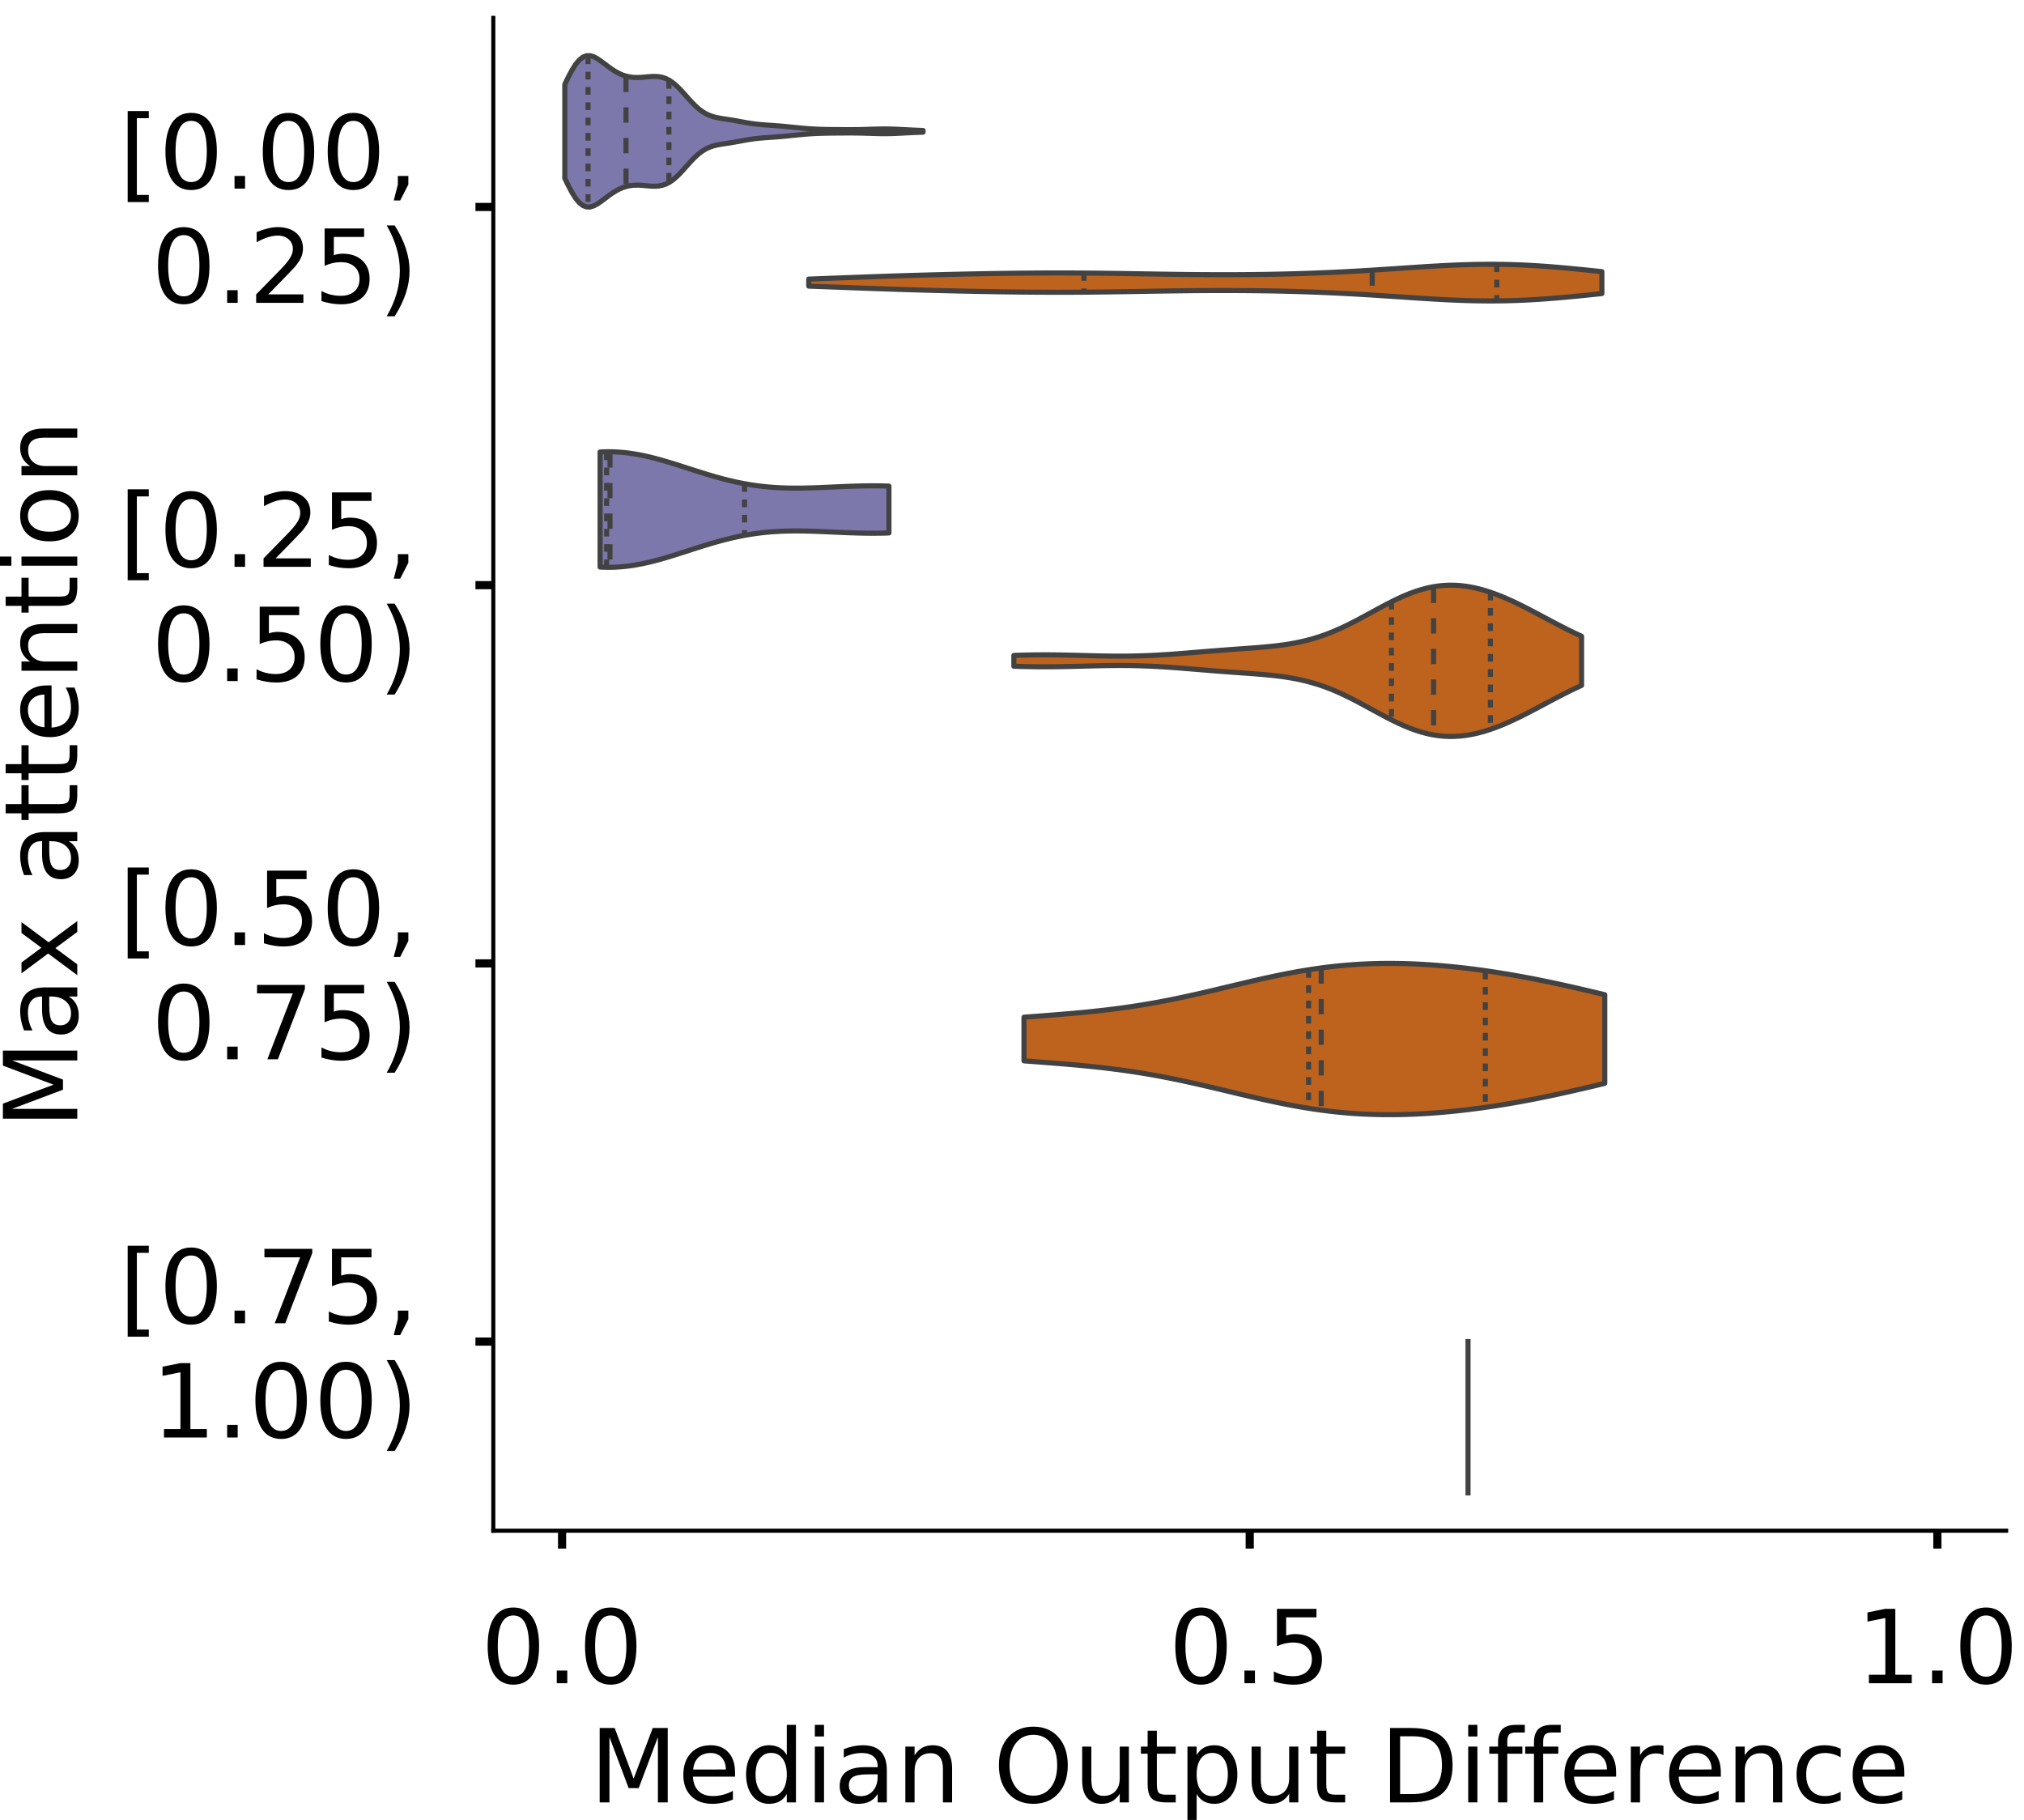 <?xml version="1.0" encoding="utf-8" standalone="no"?>
<!DOCTYPE svg PUBLIC "-//W3C//DTD SVG 1.1//EN"
  "http://www.w3.org/Graphics/SVG/1.1/DTD/svg11.dtd">
<!-- Created with matplotlib (https://matplotlib.org/) -->
<svg height="356.753pt" version="1.1" viewBox="0 0 396.753 356.753" width="396.753pt" xmlns="http://www.w3.org/2000/svg" xmlns:xlink="http://www.w3.org/1999/xlink">
 <defs>
  <style type="text/css">
*{stroke-linecap:butt;stroke-linejoin:round;}
  </style>
 </defs>
 <g id="figure_1">
  <g id="patch_1">
   <path d="M 0 356.753 
L 396.753 356.753 
L 396.753 0 
L 0 0 
z
" style="fill:#ffffff;"/>
  </g>
  <g id="axes_1">
   <g id="patch_2">
    <path d="M 96.7 300.053 
L 393.253 300.053 
L 393.253 3.5 
L 96.7 3.5 
z
" style="fill:#ffffff;"/>
   </g>
   <g id="PolyCollection_1">
    <defs>
     <path d="M 110.715 -321.8 
L 110.715 -340.224 
L 111.424 -341.687 
L 112.134 -343.017 
L 112.843 -344.138 
L 113.552 -344.995 
L 114.262 -345.56 
L 114.971 -345.832 
L 115.681 -345.839 
L 116.39 -345.626 
L 117.099 -345.25 
L 117.809 -344.768 
L 118.518 -344.236 
L 119.228 -343.699 
L 119.937 -343.192 
L 120.646 -342.738 
L 121.356 -342.354 
L 122.065 -342.047 
L 122.775 -341.818 
L 123.484 -341.665 
L 124.193 -341.583 
L 124.903 -341.561 
L 125.612 -341.587 
L 126.322 -341.643 
L 127.031 -341.708 
L 127.74 -341.761 
L 128.45 -341.775 
L 129.159 -341.724 
L 129.869 -341.585 
L 130.578 -341.336 
L 131.287 -340.964 
L 131.997 -340.465 
L 132.706 -339.849 
L 133.416 -339.136 
L 134.125 -338.361 
L 134.834 -337.562 
L 135.544 -336.781 
L 136.253 -336.058 
L 136.962 -335.421 
L 137.672 -334.886 
L 138.381 -334.458 
L 139.091 -334.13 
L 139.8 -333.887 
L 140.509 -333.707 
L 141.219 -333.57 
L 141.928 -333.456 
L 142.638 -333.349 
L 143.347 -333.239 
L 144.056 -333.12 
L 144.766 -332.992 
L 145.475 -332.86 
L 146.185 -332.731 
L 146.894 -332.61 
L 147.603 -332.504 
L 148.313 -332.415 
L 149.022 -332.343 
L 149.732 -332.283 
L 150.441 -332.233 
L 151.15 -332.185 
L 151.86 -332.135 
L 152.569 -332.081 
L 153.279 -332.021 
L 153.988 -331.955 
L 154.697 -331.884 
L 155.407 -331.811 
L 156.116 -331.739 
L 156.826 -331.669 
L 157.535 -331.605 
L 158.244 -331.547 
L 158.954 -331.497 
L 159.663 -331.456 
L 160.373 -331.423 
L 161.082 -331.399 
L 161.791 -331.381 
L 162.501 -331.368 
L 163.21 -331.359 
L 163.92 -331.352 
L 164.629 -331.347 
L 165.338 -331.343 
L 166.048 -331.34 
L 166.757 -331.34 
L 167.467 -331.343 
L 168.176 -331.351 
L 168.885 -331.364 
L 169.595 -331.383 
L 170.304 -331.405 
L 171.014 -331.428 
L 171.723 -331.45 
L 172.432 -331.467 
L 173.142 -331.476 
L 173.851 -331.475 
L 174.561 -331.462 
L 175.27 -331.439 
L 175.979 -331.408 
L 176.689 -331.373 
L 177.398 -331.335 
L 178.108 -331.299 
L 178.817 -331.265 
L 179.526 -331.234 
L 180.236 -331.205 
L 180.945 -331.179 
L 180.945 -330.844 
L 180.945 -330.844 
L 180.236 -330.818 
L 179.526 -330.79 
L 178.817 -330.759 
L 178.108 -330.725 
L 177.398 -330.688 
L 176.689 -330.651 
L 175.979 -330.615 
L 175.27 -330.584 
L 174.561 -330.561 
L 173.851 -330.549 
L 173.142 -330.547 
L 172.432 -330.556 
L 171.723 -330.573 
L 171.014 -330.595 
L 170.304 -330.619 
L 169.595 -330.641 
L 168.885 -330.659 
L 168.176 -330.672 
L 167.467 -330.681 
L 166.757 -330.684 
L 166.048 -330.684 
L 165.338 -330.681 
L 164.629 -330.677 
L 163.92 -330.671 
L 163.21 -330.664 
L 162.501 -330.655 
L 161.791 -330.643 
L 161.082 -330.625 
L 160.373 -330.6 
L 159.663 -330.568 
L 158.954 -330.527 
L 158.244 -330.477 
L 157.535 -330.419 
L 156.826 -330.354 
L 156.116 -330.285 
L 155.407 -330.212 
L 154.697 -330.14 
L 153.988 -330.069 
L 153.279 -330.003 
L 152.569 -329.942 
L 151.86 -329.888 
L 151.15 -329.839 
L 150.441 -329.791 
L 149.732 -329.74 
L 149.022 -329.681 
L 148.313 -329.608 
L 147.603 -329.519 
L 146.894 -329.413 
L 146.185 -329.293 
L 145.475 -329.163 
L 144.766 -329.032 
L 144.056 -328.904 
L 143.347 -328.785 
L 142.638 -328.674 
L 141.928 -328.567 
L 141.219 -328.453 
L 140.509 -328.317 
L 139.8 -328.137 
L 139.091 -327.894 
L 138.381 -327.566 
L 137.672 -327.138 
L 136.962 -326.603 
L 136.253 -325.966 
L 135.544 -325.242 
L 134.834 -324.462 
L 134.125 -323.663 
L 133.416 -322.887 
L 132.706 -322.175 
L 131.997 -321.558 
L 131.287 -321.06 
L 130.578 -320.688 
L 129.869 -320.439 
L 129.159 -320.3 
L 128.45 -320.249 
L 127.74 -320.263 
L 127.031 -320.315 
L 126.322 -320.381 
L 125.612 -320.437 
L 124.903 -320.462 
L 124.193 -320.441 
L 123.484 -320.358 
L 122.775 -320.206 
L 122.065 -319.977 
L 121.356 -319.669 
L 120.646 -319.285 
L 119.937 -318.832 
L 119.228 -318.325 
L 118.518 -317.788 
L 117.809 -317.256 
L 117.099 -316.774 
L 116.39 -316.397 
L 115.681 -316.184 
L 114.971 -316.191 
L 114.262 -316.464 
L 113.552 -317.028 
L 112.843 -317.885 
L 112.134 -319.006 
L 111.424 -320.337 
L 110.715 -321.8 
z
" id="ma041cd3774" style="stroke:#424242;"/>
    </defs>
    <g clip-path="url(#p2e479adb67)">
     <use style="fill:#7c78ab;stroke:#424242;" x="0" xlink:href="#ma041cd3774" y="356.753"/>
    </g>
   </g>
   <g id="PolyCollection_2">
    <defs>
     <path d="M 158.53 -300.667 
L 158.53 -302.046 
L 160.1 -302.103 
L 161.671 -302.162 
L 163.241 -302.221 
L 164.812 -302.28 
L 166.382 -302.339 
L 167.953 -302.397 
L 169.523 -302.455 
L 171.094 -302.512 
L 172.664 -302.567 
L 174.235 -302.62 
L 175.805 -302.672 
L 177.376 -302.721 
L 178.946 -302.769 
L 180.517 -302.814 
L 182.087 -302.858 
L 183.658 -302.899 
L 185.228 -302.939 
L 186.799 -302.976 
L 188.369 -303.012 
L 189.94 -303.046 
L 191.51 -303.077 
L 193.081 -303.106 
L 194.651 -303.134 
L 196.222 -303.158 
L 197.792 -303.181 
L 199.363 -303.2 
L 200.933 -303.217 
L 202.504 -303.23 
L 204.074 -303.24 
L 205.645 -303.246 
L 207.215 -303.249 
L 208.786 -303.248 
L 210.356 -303.243 
L 211.927 -303.234 
L 213.497 -303.222 
L 215.068 -303.206 
L 216.638 -303.188 
L 218.209 -303.167 
L 219.779 -303.144 
L 221.35 -303.119 
L 222.92 -303.093 
L 224.491 -303.067 
L 226.061 -303.041 
L 227.632 -303.016 
L 229.202 -302.993 
L 230.773 -302.971 
L 232.343 -302.952 
L 233.914 -302.935 
L 235.484 -302.922 
L 237.055 -302.913 
L 238.625 -302.908 
L 240.196 -302.906 
L 241.766 -302.91 
L 243.337 -302.917 
L 244.907 -302.93 
L 246.478 -302.947 
L 248.048 -302.969 
L 249.619 -302.996 
L 251.189 -303.029 
L 252.76 -303.067 
L 254.33 -303.11 
L 255.901 -303.16 
L 257.471 -303.215 
L 259.042 -303.276 
L 260.612 -303.343 
L 262.183 -303.416 
L 263.753 -303.495 
L 265.324 -303.58 
L 266.894 -303.67 
L 268.465 -303.765 
L 270.035 -303.864 
L 271.606 -303.967 
L 273.176 -304.071 
L 274.747 -304.177 
L 276.317 -304.283 
L 277.888 -304.387 
L 279.458 -304.487 
L 281.029 -304.581 
L 282.599 -304.669 
L 284.17 -304.748 
L 285.74 -304.816 
L 287.311 -304.871 
L 288.881 -304.913 
L 290.452 -304.939 
L 292.022 -304.95 
L 293.593 -304.943 
L 295.163 -304.919 
L 296.734 -304.876 
L 298.304 -304.817 
L 299.875 -304.74 
L 301.445 -304.648 
L 303.016 -304.54 
L 304.586 -304.419 
L 306.157 -304.286 
L 307.727 -304.143 
L 309.298 -303.991 
L 310.868 -303.834 
L 312.439 -303.672 
L 314.009 -303.508 
L 314.009 -299.205 
L 314.009 -299.205 
L 312.439 -299.041 
L 310.868 -298.879 
L 309.298 -298.722 
L 307.727 -298.57 
L 306.157 -298.427 
L 304.586 -298.294 
L 303.016 -298.173 
L 301.445 -298.065 
L 299.875 -297.973 
L 298.304 -297.896 
L 296.734 -297.837 
L 295.163 -297.794 
L 293.593 -297.77 
L 292.022 -297.763 
L 290.452 -297.774 
L 288.881 -297.8 
L 287.311 -297.842 
L 285.74 -297.897 
L 284.17 -297.965 
L 282.599 -298.044 
L 281.029 -298.132 
L 279.458 -298.226 
L 277.888 -298.326 
L 276.317 -298.43 
L 274.747 -298.536 
L 273.176 -298.642 
L 271.606 -298.746 
L 270.035 -298.849 
L 268.465 -298.948 
L 266.894 -299.043 
L 265.324 -299.133 
L 263.753 -299.218 
L 262.183 -299.297 
L 260.612 -299.37 
L 259.042 -299.437 
L 257.471 -299.498 
L 255.901 -299.553 
L 254.33 -299.603 
L 252.76 -299.646 
L 251.189 -299.684 
L 249.619 -299.717 
L 248.048 -299.744 
L 246.478 -299.766 
L 244.907 -299.783 
L 243.337 -299.796 
L 241.766 -299.803 
L 240.196 -299.807 
L 238.625 -299.805 
L 237.055 -299.8 
L 235.484 -299.791 
L 233.914 -299.778 
L 232.343 -299.761 
L 230.773 -299.742 
L 229.202 -299.72 
L 227.632 -299.697 
L 226.061 -299.672 
L 224.491 -299.646 
L 222.92 -299.62 
L 221.35 -299.594 
L 219.779 -299.569 
L 218.209 -299.546 
L 216.638 -299.525 
L 215.068 -299.507 
L 213.497 -299.491 
L 211.927 -299.479 
L 210.356 -299.47 
L 208.786 -299.465 
L 207.215 -299.464 
L 205.645 -299.467 
L 204.074 -299.473 
L 202.504 -299.483 
L 200.933 -299.496 
L 199.363 -299.513 
L 197.792 -299.532 
L 196.222 -299.555 
L 194.651 -299.579 
L 193.081 -299.607 
L 191.51 -299.636 
L 189.94 -299.667 
L 188.369 -299.701 
L 186.799 -299.737 
L 185.228 -299.774 
L 183.658 -299.814 
L 182.087 -299.855 
L 180.517 -299.899 
L 178.946 -299.944 
L 177.376 -299.992 
L 175.805 -300.041 
L 174.235 -300.093 
L 172.664 -300.146 
L 171.094 -300.201 
L 169.523 -300.258 
L 167.953 -300.316 
L 166.382 -300.374 
L 164.812 -300.433 
L 163.241 -300.492 
L 161.671 -300.551 
L 160.1 -300.61 
L 158.53 -300.667 
z
" id="m0aeac575ca" style="stroke:#424242;"/>
    </defs>
    <g clip-path="url(#p2e479adb67)">
     <use style="fill:#be631d;stroke:#424242;" x="0" xlink:href="#m0aeac575ca" y="356.753"/>
    </g>
   </g>
   <g id="PolyCollection_3">
    <defs>
     <path d="M 117.636 -245.592 
L 117.636 -268.155 
L 118.208 -268.182 
L 118.78 -268.197 
L 119.352 -268.202 
L 119.923 -268.195 
L 120.495 -268.177 
L 121.067 -268.148 
L 121.639 -268.108 
L 122.211 -268.057 
L 122.783 -267.996 
L 123.355 -267.925 
L 123.927 -267.844 
L 124.499 -267.753 
L 125.071 -267.653 
L 125.643 -267.545 
L 126.215 -267.427 
L 126.787 -267.302 
L 127.358 -267.169 
L 127.93 -267.028 
L 128.502 -266.882 
L 129.074 -266.728 
L 129.646 -266.57 
L 130.218 -266.406 
L 130.79 -266.238 
L 131.362 -266.065 
L 131.934 -265.89 
L 132.506 -265.711 
L 133.078 -265.53 
L 133.65 -265.347 
L 134.222 -265.164 
L 134.793 -264.979 
L 135.365 -264.795 
L 135.937 -264.611 
L 136.509 -264.428 
L 137.081 -264.246 
L 137.653 -264.067 
L 138.225 -263.89 
L 138.797 -263.715 
L 139.369 -263.545 
L 139.941 -263.378 
L 140.513 -263.215 
L 141.085 -263.057 
L 141.657 -262.903 
L 142.228 -262.755 
L 142.8 -262.613 
L 143.372 -262.476 
L 143.944 -262.345 
L 144.516 -262.22 
L 145.088 -262.101 
L 145.66 -261.989 
L 146.232 -261.884 
L 146.804 -261.785 
L 147.376 -261.693 
L 147.948 -261.608 
L 148.52 -261.529 
L 149.092 -261.457 
L 149.663 -261.392 
L 150.235 -261.333 
L 150.807 -261.28 
L 151.379 -261.234 
L 151.951 -261.195 
L 152.523 -261.161 
L 153.095 -261.132 
L 153.667 -261.11 
L 154.239 -261.092 
L 154.811 -261.08 
L 155.383 -261.073 
L 155.955 -261.07 
L 156.527 -261.071 
L 157.099 -261.076 
L 157.67 -261.085 
L 158.242 -261.097 
L 158.814 -261.112 
L 159.386 -261.129 
L 159.958 -261.149 
L 160.53 -261.17 
L 161.102 -261.193 
L 161.674 -261.218 
L 162.246 -261.243 
L 162.818 -261.269 
L 163.39 -261.295 
L 163.962 -261.321 
L 164.534 -261.346 
L 165.105 -261.371 
L 165.677 -261.395 
L 166.249 -261.417 
L 166.821 -261.438 
L 167.393 -261.457 
L 167.965 -261.474 
L 168.537 -261.488 
L 169.109 -261.5 
L 169.681 -261.509 
L 170.253 -261.516 
L 170.825 -261.519 
L 171.397 -261.519 
L 171.969 -261.516 
L 172.54 -261.509 
L 173.112 -261.498 
L 173.684 -261.484 
L 174.256 -261.466 
L 174.256 -252.281 
L 174.256 -252.281 
L 173.684 -252.263 
L 173.112 -252.249 
L 172.54 -252.238 
L 171.969 -252.231 
L 171.397 -252.228 
L 170.825 -252.228 
L 170.253 -252.231 
L 169.681 -252.238 
L 169.109 -252.247 
L 168.537 -252.259 
L 167.965 -252.273 
L 167.393 -252.29 
L 166.821 -252.309 
L 166.249 -252.33 
L 165.677 -252.352 
L 165.105 -252.376 
L 164.534 -252.401 
L 163.962 -252.426 
L 163.39 -252.452 
L 162.818 -252.478 
L 162.246 -252.504 
L 161.674 -252.529 
L 161.102 -252.554 
L 160.53 -252.577 
L 159.958 -252.598 
L 159.386 -252.618 
L 158.814 -252.635 
L 158.242 -252.65 
L 157.67 -252.662 
L 157.099 -252.671 
L 156.527 -252.676 
L 155.955 -252.677 
L 155.383 -252.674 
L 154.811 -252.667 
L 154.239 -252.655 
L 153.667 -252.637 
L 153.095 -252.615 
L 152.523 -252.586 
L 151.951 -252.552 
L 151.379 -252.513 
L 150.807 -252.467 
L 150.235 -252.414 
L 149.663 -252.355 
L 149.092 -252.29 
L 148.52 -252.218 
L 147.948 -252.139 
L 147.376 -252.054 
L 146.804 -251.962 
L 146.232 -251.863 
L 145.66 -251.758 
L 145.088 -251.646 
L 144.516 -251.527 
L 143.944 -251.402 
L 143.372 -251.271 
L 142.8 -251.134 
L 142.228 -250.992 
L 141.657 -250.844 
L 141.085 -250.69 
L 140.513 -250.532 
L 139.941 -250.369 
L 139.369 -250.202 
L 138.797 -250.032 
L 138.225 -249.857 
L 137.653 -249.68 
L 137.081 -249.501 
L 136.509 -249.319 
L 135.937 -249.136 
L 135.365 -248.952 
L 134.793 -248.768 
L 134.222 -248.583 
L 133.65 -248.4 
L 133.078 -248.217 
L 132.506 -248.036 
L 131.934 -247.857 
L 131.362 -247.682 
L 130.79 -247.509 
L 130.218 -247.341 
L 129.646 -247.177 
L 129.074 -247.019 
L 128.502 -246.865 
L 127.93 -246.719 
L 127.358 -246.578 
L 126.787 -246.445 
L 126.215 -246.32 
L 125.643 -246.202 
L 125.071 -246.094 
L 124.499 -245.994 
L 123.927 -245.903 
L 123.355 -245.822 
L 122.783 -245.751 
L 122.211 -245.69 
L 121.639 -245.639 
L 121.067 -245.599 
L 120.495 -245.57 
L 119.923 -245.552 
L 119.352 -245.545 
L 118.78 -245.55 
L 118.208 -245.565 
L 117.636 -245.592 
z
" id="m7ef2dace38" style="stroke:#424242;"/>
    </defs>
    <g clip-path="url(#p2e479adb67)">
     <use style="fill:#7c78ab;stroke:#424242;" x="0" xlink:href="#m7ef2dace38" y="356.753"/>
    </g>
   </g>
   <g id="PolyCollection_4">
    <defs>
     <path d="M 198.74 -226.157 
L 198.74 -228.279 
L 199.864 -228.316 
L 200.988 -228.346 
L 202.112 -228.368 
L 203.236 -228.383 
L 204.36 -228.389 
L 205.484 -228.389 
L 206.609 -228.381 
L 207.733 -228.366 
L 208.857 -228.346 
L 209.981 -228.322 
L 211.105 -228.294 
L 212.229 -228.265 
L 213.353 -228.235 
L 214.477 -228.207 
L 215.602 -228.181 
L 216.726 -228.16 
L 217.85 -228.145 
L 218.974 -228.137 
L 220.098 -228.137 
L 221.222 -228.145 
L 222.346 -228.164 
L 223.471 -228.192 
L 224.595 -228.23 
L 225.719 -228.278 
L 226.843 -228.335 
L 227.967 -228.401 
L 229.091 -228.474 
L 230.215 -228.554 
L 231.339 -228.639 
L 232.464 -228.728 
L 233.588 -228.82 
L 234.712 -228.913 
L 235.836 -229.006 
L 236.96 -229.097 
L 238.084 -229.187 
L 239.208 -229.275 
L 240.332 -229.36 
L 241.457 -229.443 
L 242.581 -229.524 
L 243.705 -229.604 
L 244.829 -229.686 
L 245.953 -229.77 
L 247.077 -229.861 
L 248.201 -229.96 
L 249.325 -230.071 
L 250.45 -230.199 
L 251.574 -230.346 
L 252.698 -230.517 
L 253.822 -230.715 
L 254.946 -230.945 
L 256.07 -231.208 
L 257.194 -231.51 
L 258.319 -231.85 
L 259.443 -232.23 
L 260.567 -232.65 
L 261.691 -233.109 
L 262.815 -233.606 
L 263.939 -234.136 
L 265.063 -234.696 
L 266.187 -235.279 
L 267.312 -235.881 
L 268.436 -236.492 
L 269.56 -237.107 
L 270.684 -237.716 
L 271.808 -238.312 
L 272.932 -238.886 
L 274.056 -239.43 
L 275.18 -239.937 
L 276.305 -240.4 
L 277.429 -240.813 
L 278.553 -241.172 
L 279.677 -241.473 
L 280.801 -241.712 
L 281.925 -241.888 
L 283.049 -241.999 
L 284.173 -242.046 
L 285.298 -242.029 
L 286.422 -241.95 
L 287.546 -241.81 
L 288.67 -241.612 
L 289.794 -241.359 
L 290.918 -241.054 
L 292.042 -240.7 
L 293.166 -240.302 
L 294.291 -239.863 
L 295.415 -239.387 
L 296.539 -238.88 
L 297.663 -238.344 
L 298.787 -237.786 
L 299.911 -237.21 
L 301.035 -236.621 
L 302.16 -236.025 
L 303.284 -235.425 
L 304.408 -234.829 
L 305.532 -234.239 
L 306.656 -233.661 
L 307.78 -233.099 
L 308.904 -232.557 
L 310.028 -232.037 
L 310.028 -222.399 
L 310.028 -222.399 
L 308.904 -221.88 
L 307.78 -221.337 
L 306.656 -220.775 
L 305.532 -220.197 
L 304.408 -219.608 
L 303.284 -219.011 
L 302.16 -218.412 
L 301.035 -217.815 
L 299.911 -217.226 
L 298.787 -216.65 
L 297.663 -216.092 
L 296.539 -215.557 
L 295.415 -215.049 
L 294.291 -214.573 
L 293.166 -214.134 
L 292.042 -213.736 
L 290.918 -213.382 
L 289.794 -213.077 
L 288.67 -212.824 
L 287.546 -212.627 
L 286.422 -212.487 
L 285.298 -212.407 
L 284.173 -212.391 
L 283.049 -212.437 
L 281.925 -212.549 
L 280.801 -212.724 
L 279.677 -212.963 
L 278.553 -213.264 
L 277.429 -213.623 
L 276.305 -214.036 
L 275.18 -214.5 
L 274.056 -215.007 
L 272.932 -215.551 
L 271.808 -216.125 
L 270.684 -216.72 
L 269.56 -217.329 
L 268.436 -217.944 
L 267.312 -218.556 
L 266.187 -219.157 
L 265.063 -219.741 
L 263.939 -220.3 
L 262.815 -220.831 
L 261.691 -221.327 
L 260.567 -221.786 
L 259.443 -222.207 
L 258.319 -222.587 
L 257.194 -222.927 
L 256.07 -223.228 
L 254.946 -223.492 
L 253.822 -223.721 
L 252.698 -223.92 
L 251.574 -224.091 
L 250.45 -224.238 
L 249.325 -224.365 
L 248.201 -224.476 
L 247.077 -224.576 
L 245.953 -224.666 
L 244.829 -224.751 
L 243.705 -224.832 
L 242.581 -224.913 
L 241.457 -224.994 
L 240.332 -225.076 
L 239.208 -225.161 
L 238.084 -225.249 
L 236.96 -225.339 
L 235.836 -225.431 
L 234.712 -225.524 
L 233.588 -225.617 
L 232.464 -225.708 
L 231.339 -225.797 
L 230.215 -225.882 
L 229.091 -225.962 
L 227.967 -226.035 
L 226.843 -226.101 
L 225.719 -226.158 
L 224.595 -226.206 
L 223.471 -226.244 
L 222.346 -226.273 
L 221.222 -226.291 
L 220.098 -226.3 
L 218.974 -226.3 
L 217.85 -226.291 
L 216.726 -226.276 
L 215.602 -226.255 
L 214.477 -226.23 
L 213.353 -226.201 
L 212.229 -226.172 
L 211.105 -226.142 
L 209.981 -226.115 
L 208.857 -226.09 
L 207.733 -226.07 
L 206.609 -226.056 
L 205.484 -226.048 
L 204.36 -226.047 
L 203.236 -226.054 
L 202.112 -226.068 
L 200.988 -226.091 
L 199.864 -226.12 
L 198.74 -226.157 
z
" id="m5d7c3eb53d" style="stroke:#424242;"/>
    </defs>
    <g clip-path="url(#p2e479adb67)">
     <use style="fill:#be631d;stroke:#424242;" x="0" xlink:href="#m5d7c3eb53d" y="356.753"/>
    </g>
   </g>
   <g id="PolyCollection_5">
    <defs>
     <path d="M 200.727 -148.802 
L 200.727 -157.358 
L 201.877 -157.444 
L 203.027 -157.531 
L 204.177 -157.619 
L 205.327 -157.707 
L 206.477 -157.797 
L 207.627 -157.89 
L 208.777 -157.985 
L 209.927 -158.083 
L 211.077 -158.186 
L 212.227 -158.293 
L 213.377 -158.406 
L 214.527 -158.524 
L 215.677 -158.649 
L 216.826 -158.781 
L 217.976 -158.92 
L 219.126 -159.067 
L 220.276 -159.223 
L 221.426 -159.387 
L 222.576 -159.56 
L 223.726 -159.742 
L 224.876 -159.933 
L 226.026 -160.133 
L 227.176 -160.342 
L 228.326 -160.56 
L 229.476 -160.786 
L 230.626 -161.02 
L 231.776 -161.262 
L 232.926 -161.51 
L 234.076 -161.765 
L 235.226 -162.026 
L 236.376 -162.291 
L 237.526 -162.56 
L 238.675 -162.832 
L 239.825 -163.106 
L 240.975 -163.381 
L 242.125 -163.655 
L 243.275 -163.929 
L 244.425 -164.2 
L 245.575 -164.468 
L 246.725 -164.731 
L 247.875 -164.989 
L 249.025 -165.24 
L 250.175 -165.484 
L 251.325 -165.719 
L 252.475 -165.945 
L 253.625 -166.162 
L 254.775 -166.367 
L 255.925 -166.561 
L 257.075 -166.743 
L 258.225 -166.913 
L 259.375 -167.07 
L 260.525 -167.214 
L 261.674 -167.344 
L 262.824 -167.461 
L 263.974 -167.564 
L 265.124 -167.653 
L 266.274 -167.729 
L 267.424 -167.791 
L 268.574 -167.84 
L 269.724 -167.875 
L 270.874 -167.898 
L 272.024 -167.907 
L 273.174 -167.905 
L 274.324 -167.89 
L 275.474 -167.863 
L 276.624 -167.825 
L 277.774 -167.775 
L 278.924 -167.715 
L 280.074 -167.644 
L 281.224 -167.563 
L 282.374 -167.472 
L 283.523 -167.371 
L 284.673 -167.261 
L 285.823 -167.141 
L 286.973 -167.013 
L 288.123 -166.876 
L 289.273 -166.73 
L 290.423 -166.576 
L 291.573 -166.414 
L 292.723 -166.244 
L 293.873 -166.065 
L 295.023 -165.88 
L 296.173 -165.686 
L 297.323 -165.486 
L 298.473 -165.278 
L 299.623 -165.063 
L 300.773 -164.842 
L 301.923 -164.614 
L 303.073 -164.379 
L 304.223 -164.139 
L 305.372 -163.894 
L 306.522 -163.643 
L 307.672 -163.387 
L 308.822 -163.126 
L 309.972 -162.861 
L 311.122 -162.593 
L 312.272 -162.321 
L 313.422 -162.047 
L 314.572 -161.77 
L 314.572 -144.39 
L 314.572 -144.39 
L 313.422 -144.113 
L 312.272 -143.838 
L 311.122 -143.567 
L 309.972 -143.298 
L 308.822 -143.034 
L 307.672 -142.773 
L 306.522 -142.517 
L 305.372 -142.266 
L 304.223 -142.02 
L 303.073 -141.78 
L 301.923 -141.546 
L 300.773 -141.318 
L 299.623 -141.097 
L 298.473 -140.882 
L 297.323 -140.674 
L 296.173 -140.473 
L 295.023 -140.28 
L 293.873 -140.094 
L 292.723 -139.916 
L 291.573 -139.746 
L 290.423 -139.584 
L 289.273 -139.43 
L 288.123 -139.284 
L 286.973 -139.147 
L 285.823 -139.018 
L 284.673 -138.899 
L 283.523 -138.789 
L 282.374 -138.688 
L 281.224 -138.597 
L 280.074 -138.515 
L 278.924 -138.445 
L 277.774 -138.384 
L 276.624 -138.335 
L 275.474 -138.297 
L 274.324 -138.27 
L 273.174 -138.255 
L 272.024 -138.252 
L 270.874 -138.262 
L 269.724 -138.284 
L 268.574 -138.32 
L 267.424 -138.369 
L 266.274 -138.431 
L 265.124 -138.506 
L 263.974 -138.596 
L 262.824 -138.699 
L 261.674 -138.816 
L 260.525 -138.946 
L 259.375 -139.09 
L 258.225 -139.247 
L 257.075 -139.416 
L 255.925 -139.599 
L 254.775 -139.793 
L 253.625 -139.998 
L 252.475 -140.214 
L 251.325 -140.441 
L 250.175 -140.676 
L 249.025 -140.92 
L 247.875 -141.171 
L 246.725 -141.429 
L 245.575 -141.692 
L 244.425 -141.96 
L 243.275 -142.231 
L 242.125 -142.504 
L 240.975 -142.779 
L 239.825 -143.054 
L 238.675 -143.328 
L 237.526 -143.6 
L 236.376 -143.869 
L 235.226 -144.134 
L 234.076 -144.394 
L 232.926 -144.649 
L 231.776 -144.898 
L 230.626 -145.14 
L 229.476 -145.374 
L 228.326 -145.6 
L 227.176 -145.818 
L 226.026 -146.027 
L 224.876 -146.227 
L 223.726 -146.418 
L 222.576 -146.6 
L 221.426 -146.773 
L 220.276 -146.937 
L 219.126 -147.092 
L 217.976 -147.239 
L 216.826 -147.379 
L 215.677 -147.511 
L 214.527 -147.636 
L 213.377 -147.754 
L 212.227 -147.867 
L 211.077 -147.974 
L 209.927 -148.076 
L 208.777 -148.175 
L 207.627 -148.27 
L 206.477 -148.363 
L 205.327 -148.453 
L 204.177 -148.541 
L 203.027 -148.629 
L 201.877 -148.715 
L 200.727 -148.802 
z
" id="m520b9000a9" style="stroke:#424242;"/>
    </defs>
    <g clip-path="url(#p2e479adb67)">
     <use style="fill:#be631d;stroke:#424242;" x="0" xlink:href="#m520b9000a9" y="356.753"/>
    </g>
   </g>
   <g id="patch_3">
    <path clip-path="url(#p2e479adb67)" d="M 110.18 40.569 
L 110.18 40.569 
L 110.18 40.569 
L 110.18 40.569 
z
" style="fill:#7c78ab;stroke:#424242;stroke-linejoin:miter;stroke-width:0.5;"/>
   </g>
   <g id="patch_4">
    <path clip-path="url(#p2e479adb67)" d="M 110.18 40.569 
L 110.18 40.569 
L 110.18 40.569 
L 110.18 40.569 
z
" style="fill:#be631d;stroke:#424242;stroke-linejoin:miter;stroke-width:0.5;"/>
   </g>
   <g id="matplotlib.axis_1">
    <g id="xtick_1">
     <g id="line2d_1">
      <defs>
       <path d="M 0 0 
L 0 3.5 
" id="me2cfc0b376" style="stroke:#000000;stroke-width:1.6;"/>
      </defs>
      <g>
       <use style="stroke:#000000;stroke-width:1.6;" x="110.18" xlink:href="#me2cfc0b376" y="300.053"/>
      </g>
     </g>
     <g id="text_1">
      <!-- 0.0 -->
      <defs>
       <path d="M 31.781 66.406 
Q 24.172 66.406 20.328 58.906 
Q 16.5 51.422 16.5 36.375 
Q 16.5 21.391 20.328 13.891 
Q 24.172 6.391 31.781 6.391 
Q 39.453 6.391 43.281 13.891 
Q 47.125 21.391 47.125 36.375 
Q 47.125 51.422 43.281 58.906 
Q 39.453 66.406 31.781 66.406 
z
M 31.781 74.219 
Q 44.047 74.219 50.516 64.516 
Q 56.984 54.828 56.984 36.375 
Q 56.984 17.969 50.516 8.266 
Q 44.047 -1.422 31.781 -1.422 
Q 19.531 -1.422 13.062 8.266 
Q 6.594 17.969 6.594 36.375 
Q 6.594 54.828 13.062 64.516 
Q 19.531 74.219 31.781 74.219 
z
" id="DejaVuSans-48"/>
       <path d="M 10.688 12.406 
L 21 12.406 
L 21 0 
L 10.688 0 
z
" id="DejaVuSans-46"/>
      </defs>
      <g transform="translate(94.277 329.95)scale(0.2 -0.2)">
       <use xlink:href="#DejaVuSans-48"/>
       <use x="63.623" xlink:href="#DejaVuSans-46"/>
       <use x="95.41" xlink:href="#DejaVuSans-48"/>
      </g>
     </g>
    </g>
    <g id="xtick_2">
     <g id="line2d_2">
      <g>
       <use style="stroke:#000000;stroke-width:1.6;" x="244.977" xlink:href="#me2cfc0b376" y="300.053"/>
      </g>
     </g>
     <g id="text_2">
      <!-- 0.5 -->
      <defs>
       <path d="M 10.797 72.906 
L 49.516 72.906 
L 49.516 64.594 
L 19.828 64.594 
L 19.828 46.734 
Q 21.969 47.469 24.109 47.828 
Q 26.266 48.188 28.422 48.188 
Q 40.625 48.188 47.75 41.5 
Q 54.891 34.812 54.891 23.391 
Q 54.891 11.625 47.562 5.094 
Q 40.234 -1.422 26.906 -1.422 
Q 22.312 -1.422 17.547 -0.641 
Q 12.797 0.141 7.719 1.703 
L 7.719 11.625 
Q 12.109 9.234 16.797 8.062 
Q 21.484 6.891 26.703 6.891 
Q 35.156 6.891 40.078 11.328 
Q 45.016 15.766 45.016 23.391 
Q 45.016 31 40.078 35.438 
Q 35.156 39.891 26.703 39.891 
Q 22.75 39.891 18.812 39.016 
Q 14.891 38.141 10.797 36.281 
z
" id="DejaVuSans-53"/>
      </defs>
      <g transform="translate(229.074 329.95)scale(0.2 -0.2)">
       <use xlink:href="#DejaVuSans-48"/>
       <use x="63.623" xlink:href="#DejaVuSans-46"/>
       <use x="95.41" xlink:href="#DejaVuSans-53"/>
      </g>
     </g>
    </g>
    <g id="xtick_3">
     <g id="line2d_3">
      <g>
       <use style="stroke:#000000;stroke-width:1.6;" x="379.774" xlink:href="#me2cfc0b376" y="300.053"/>
      </g>
     </g>
     <g id="text_3">
      <!-- 1.0 -->
      <defs>
       <path d="M 12.406 8.297 
L 28.516 8.297 
L 28.516 63.922 
L 10.984 60.406 
L 10.984 69.391 
L 28.422 72.906 
L 38.281 72.906 
L 38.281 8.297 
L 54.391 8.297 
L 54.391 0 
L 12.406 0 
z
" id="DejaVuSans-49"/>
      </defs>
      <g transform="translate(363.871 329.95)scale(0.2 -0.2)">
       <use xlink:href="#DejaVuSans-49"/>
       <use x="63.623" xlink:href="#DejaVuSans-46"/>
       <use x="95.41" xlink:href="#DejaVuSans-48"/>
      </g>
     </g>
    </g>
    <g id="text_4">
     <!-- Median Output Difference -->
     <defs>
      <path d="M 9.812 72.906 
L 24.516 72.906 
L 43.109 23.297 
L 61.812 72.906 
L 76.516 72.906 
L 76.516 0 
L 66.891 0 
L 66.891 64.016 
L 48.094 14.016 
L 38.188 14.016 
L 19.391 64.016 
L 19.391 0 
L 9.812 0 
z
" id="DejaVuSans-77"/>
      <path d="M 56.203 29.594 
L 56.203 25.203 
L 14.891 25.203 
Q 15.484 15.922 20.484 11.062 
Q 25.484 6.203 34.422 6.203 
Q 39.594 6.203 44.453 7.469 
Q 49.312 8.734 54.109 11.281 
L 54.109 2.781 
Q 49.266 0.734 44.188 -0.344 
Q 39.109 -1.422 33.891 -1.422 
Q 20.797 -1.422 13.156 6.188 
Q 5.516 13.812 5.516 26.812 
Q 5.516 40.234 12.766 48.109 
Q 20.016 56 32.328 56 
Q 43.359 56 49.781 48.891 
Q 56.203 41.797 56.203 29.594 
z
M 47.219 32.234 
Q 47.125 39.594 43.094 43.984 
Q 39.062 48.391 32.422 48.391 
Q 24.906 48.391 20.391 44.141 
Q 15.875 39.891 15.188 32.172 
z
" id="DejaVuSans-101"/>
      <path d="M 45.406 46.391 
L 45.406 75.984 
L 54.391 75.984 
L 54.391 0 
L 45.406 0 
L 45.406 8.203 
Q 42.578 3.328 38.25 0.953 
Q 33.938 -1.422 27.875 -1.422 
Q 17.969 -1.422 11.734 6.484 
Q 5.516 14.406 5.516 27.297 
Q 5.516 40.188 11.734 48.094 
Q 17.969 56 27.875 56 
Q 33.938 56 38.25 53.625 
Q 42.578 51.266 45.406 46.391 
z
M 14.797 27.297 
Q 14.797 17.391 18.875 11.75 
Q 22.953 6.109 30.078 6.109 
Q 37.203 6.109 41.297 11.75 
Q 45.406 17.391 45.406 27.297 
Q 45.406 37.203 41.297 42.844 
Q 37.203 48.484 30.078 48.484 
Q 22.953 48.484 18.875 42.844 
Q 14.797 37.203 14.797 27.297 
z
" id="DejaVuSans-100"/>
      <path d="M 9.422 54.688 
L 18.406 54.688 
L 18.406 0 
L 9.422 0 
z
M 9.422 75.984 
L 18.406 75.984 
L 18.406 64.594 
L 9.422 64.594 
z
" id="DejaVuSans-105"/>
      <path d="M 34.281 27.484 
Q 23.391 27.484 19.188 25 
Q 14.984 22.516 14.984 16.5 
Q 14.984 11.719 18.141 8.906 
Q 21.297 6.109 26.703 6.109 
Q 34.188 6.109 38.703 11.406 
Q 43.219 16.703 43.219 25.484 
L 43.219 27.484 
z
M 52.203 31.203 
L 52.203 0 
L 43.219 0 
L 43.219 8.297 
Q 40.141 3.328 35.547 0.953 
Q 30.953 -1.422 24.312 -1.422 
Q 15.922 -1.422 10.953 3.297 
Q 6 8.016 6 15.922 
Q 6 25.141 12.172 29.828 
Q 18.359 34.516 30.609 34.516 
L 43.219 34.516 
L 43.219 35.406 
Q 43.219 41.609 39.141 45 
Q 35.062 48.391 27.688 48.391 
Q 23 48.391 18.547 47.266 
Q 14.109 46.141 10.016 43.891 
L 10.016 52.203 
Q 14.938 54.109 19.578 55.047 
Q 24.219 56 28.609 56 
Q 40.484 56 46.344 49.844 
Q 52.203 43.703 52.203 31.203 
z
" id="DejaVuSans-97"/>
      <path d="M 54.891 33.016 
L 54.891 0 
L 45.906 0 
L 45.906 32.719 
Q 45.906 40.484 42.875 44.328 
Q 39.844 48.188 33.797 48.188 
Q 26.516 48.188 22.312 43.547 
Q 18.109 38.922 18.109 30.906 
L 18.109 0 
L 9.078 0 
L 9.078 54.688 
L 18.109 54.688 
L 18.109 46.188 
Q 21.344 51.125 25.703 53.562 
Q 30.078 56 35.797 56 
Q 45.219 56 50.047 50.172 
Q 54.891 44.344 54.891 33.016 
z
" id="DejaVuSans-110"/>
      <path id="DejaVuSans-32"/>
      <path d="M 39.406 66.219 
Q 28.656 66.219 22.328 58.203 
Q 16.016 50.203 16.016 36.375 
Q 16.016 22.609 22.328 14.594 
Q 28.656 6.594 39.406 6.594 
Q 50.141 6.594 56.422 14.594 
Q 62.703 22.609 62.703 36.375 
Q 62.703 50.203 56.422 58.203 
Q 50.141 66.219 39.406 66.219 
z
M 39.406 74.219 
Q 54.734 74.219 63.906 63.938 
Q 73.094 53.656 73.094 36.375 
Q 73.094 19.141 63.906 8.859 
Q 54.734 -1.422 39.406 -1.422 
Q 24.031 -1.422 14.812 8.828 
Q 5.609 19.094 5.609 36.375 
Q 5.609 53.656 14.812 63.938 
Q 24.031 74.219 39.406 74.219 
z
" id="DejaVuSans-79"/>
      <path d="M 8.5 21.578 
L 8.5 54.688 
L 17.484 54.688 
L 17.484 21.922 
Q 17.484 14.156 20.5 10.266 
Q 23.531 6.391 29.594 6.391 
Q 36.859 6.391 41.078 11.031 
Q 45.312 15.672 45.312 23.688 
L 45.312 54.688 
L 54.297 54.688 
L 54.297 0 
L 45.312 0 
L 45.312 8.406 
Q 42.047 3.422 37.719 1 
Q 33.406 -1.422 27.688 -1.422 
Q 18.266 -1.422 13.375 4.438 
Q 8.5 10.297 8.5 21.578 
z
M 31.109 56 
z
" id="DejaVuSans-117"/>
      <path d="M 18.312 70.219 
L 18.312 54.688 
L 36.812 54.688 
L 36.812 47.703 
L 18.312 47.703 
L 18.312 18.016 
Q 18.312 11.328 20.141 9.422 
Q 21.969 7.516 27.594 7.516 
L 36.812 7.516 
L 36.812 0 
L 27.594 0 
Q 17.188 0 13.234 3.875 
Q 9.281 7.766 9.281 18.016 
L 9.281 47.703 
L 2.688 47.703 
L 2.688 54.688 
L 9.281 54.688 
L 9.281 70.219 
z
" id="DejaVuSans-116"/>
      <path d="M 18.109 8.203 
L 18.109 -20.797 
L 9.078 -20.797 
L 9.078 54.688 
L 18.109 54.688 
L 18.109 46.391 
Q 20.953 51.266 25.266 53.625 
Q 29.594 56 35.594 56 
Q 45.562 56 51.781 48.094 
Q 58.016 40.188 58.016 27.297 
Q 58.016 14.406 51.781 6.484 
Q 45.562 -1.422 35.594 -1.422 
Q 29.594 -1.422 25.266 0.953 
Q 20.953 3.328 18.109 8.203 
z
M 48.688 27.297 
Q 48.688 37.203 44.609 42.844 
Q 40.531 48.484 33.406 48.484 
Q 26.266 48.484 22.188 42.844 
Q 18.109 37.203 18.109 27.297 
Q 18.109 17.391 22.188 11.75 
Q 26.266 6.109 33.406 6.109 
Q 40.531 6.109 44.609 11.75 
Q 48.688 17.391 48.688 27.297 
z
" id="DejaVuSans-112"/>
      <path d="M 19.672 64.797 
L 19.672 8.109 
L 31.594 8.109 
Q 46.688 8.109 53.688 14.938 
Q 60.688 21.781 60.688 36.531 
Q 60.688 51.172 53.688 57.984 
Q 46.688 64.797 31.594 64.797 
z
M 9.812 72.906 
L 30.078 72.906 
Q 51.266 72.906 61.172 64.094 
Q 71.094 55.281 71.094 36.531 
Q 71.094 17.672 61.125 8.828 
Q 51.172 0 30.078 0 
L 9.812 0 
z
" id="DejaVuSans-68"/>
      <path d="M 37.109 75.984 
L 37.109 68.5 
L 28.516 68.5 
Q 23.688 68.5 21.797 66.547 
Q 19.922 64.594 19.922 59.516 
L 19.922 54.688 
L 34.719 54.688 
L 34.719 47.703 
L 19.922 47.703 
L 19.922 0 
L 10.891 0 
L 10.891 47.703 
L 2.297 47.703 
L 2.297 54.688 
L 10.891 54.688 
L 10.891 58.5 
Q 10.891 67.625 15.141 71.797 
Q 19.391 75.984 28.609 75.984 
z
" id="DejaVuSans-102"/>
      <path d="M 41.109 46.297 
Q 39.594 47.172 37.812 47.578 
Q 36.031 48 33.891 48 
Q 26.266 48 22.188 43.047 
Q 18.109 38.094 18.109 28.812 
L 18.109 0 
L 9.078 0 
L 9.078 54.688 
L 18.109 54.688 
L 18.109 46.188 
Q 20.953 51.172 25.484 53.578 
Q 30.031 56 36.531 56 
Q 37.453 56 38.578 55.875 
Q 39.703 55.766 41.062 55.516 
z
" id="DejaVuSans-114"/>
      <path d="M 48.781 52.594 
L 48.781 44.188 
Q 44.969 46.297 41.141 47.344 
Q 37.312 48.391 33.406 48.391 
Q 24.656 48.391 19.812 42.844 
Q 14.984 37.312 14.984 27.297 
Q 14.984 17.281 19.812 11.734 
Q 24.656 6.203 33.406 6.203 
Q 37.312 6.203 41.141 7.25 
Q 44.969 8.297 48.781 10.406 
L 48.781 2.094 
Q 45.016 0.344 40.984 -0.531 
Q 36.969 -1.422 32.422 -1.422 
Q 20.062 -1.422 12.781 6.344 
Q 5.516 14.109 5.516 27.297 
Q 5.516 40.672 12.859 48.328 
Q 20.219 56 33.016 56 
Q 37.156 56 41.109 55.141 
Q 45.062 54.297 48.781 52.594 
z
" id="DejaVuSans-99"/>
     </defs>
     <g transform="translate(115.589 353.306)scale(0.2 -0.2)">
      <use xlink:href="#DejaVuSans-77"/>
      <use x="86.279" xlink:href="#DejaVuSans-101"/>
      <use x="147.803" xlink:href="#DejaVuSans-100"/>
      <use x="211.279" xlink:href="#DejaVuSans-105"/>
      <use x="239.062" xlink:href="#DejaVuSans-97"/>
      <use x="300.342" xlink:href="#DejaVuSans-110"/>
      <use x="363.721" xlink:href="#DejaVuSans-32"/>
      <use x="395.508" xlink:href="#DejaVuSans-79"/>
      <use x="474.219" xlink:href="#DejaVuSans-117"/>
      <use x="537.598" xlink:href="#DejaVuSans-116"/>
      <use x="576.807" xlink:href="#DejaVuSans-112"/>
      <use x="640.283" xlink:href="#DejaVuSans-117"/>
      <use x="703.662" xlink:href="#DejaVuSans-116"/>
      <use x="742.871" xlink:href="#DejaVuSans-32"/>
      <use x="774.658" xlink:href="#DejaVuSans-68"/>
      <use x="851.66" xlink:href="#DejaVuSans-105"/>
      <use x="879.443" xlink:href="#DejaVuSans-102"/>
      <use x="914.648" xlink:href="#DejaVuSans-102"/>
      <use x="949.854" xlink:href="#DejaVuSans-101"/>
      <use x="1011.377" xlink:href="#DejaVuSans-114"/>
      <use x="1052.459" xlink:href="#DejaVuSans-101"/>
      <use x="1113.982" xlink:href="#DejaVuSans-110"/>
      <use x="1177.361" xlink:href="#DejaVuSans-99"/>
      <use x="1232.342" xlink:href="#DejaVuSans-101"/>
     </g>
    </g>
   </g>
   <g id="matplotlib.axis_2">
    <g id="ytick_1">
     <g id="line2d_4">
      <defs>
       <path d="M 0 0 
L -3.5 0 
" id="m81944ac023" style="stroke:#000000;stroke-width:1.6;"/>
      </defs>
      <g>
       <use style="stroke:#000000;stroke-width:1.6;" x="96.7" xlink:href="#m81944ac023" y="40.569"/>
      </g>
     </g>
     <g id="text_5">
      <!-- [0.00, -->
      <defs>
       <path d="M 8.594 75.984 
L 29.297 75.984 
L 29.297 69 
L 17.578 69 
L 17.578 -6.203 
L 29.297 -6.203 
L 29.297 -13.188 
L 8.594 -13.188 
z
" id="DejaVuSans-91"/>
       <path d="M 11.719 12.406 
L 22.016 12.406 
L 22.016 4 
L 14.016 -11.625 
L 7.719 -11.625 
L 11.719 4 
z
" id="DejaVuSans-44"/>
      </defs>
      <g transform="translate(23.309 36.97)scale(0.2 -0.2)">
       <use xlink:href="#DejaVuSans-91"/>
       <use x="39.014" xlink:href="#DejaVuSans-48"/>
       <use x="102.637" xlink:href="#DejaVuSans-46"/>
       <use x="134.424" xlink:href="#DejaVuSans-48"/>
       <use x="198.047" xlink:href="#DejaVuSans-48"/>
       <use x="261.67" xlink:href="#DejaVuSans-44"/>
      </g>
      <!-- 0.25) -->
      <defs>
       <path d="M 19.188 8.297 
L 53.609 8.297 
L 53.609 0 
L 7.328 0 
L 7.328 8.297 
Q 12.938 14.109 22.625 23.891 
Q 32.328 33.688 34.812 36.531 
Q 39.547 41.844 41.422 45.531 
Q 43.312 49.219 43.312 52.781 
Q 43.312 58.594 39.234 62.25 
Q 35.156 65.922 28.609 65.922 
Q 23.969 65.922 18.812 64.312 
Q 13.672 62.703 7.812 59.422 
L 7.812 69.391 
Q 13.766 71.781 18.938 73 
Q 24.125 74.219 28.422 74.219 
Q 39.75 74.219 46.484 68.547 
Q 53.219 62.891 53.219 53.422 
Q 53.219 48.922 51.531 44.891 
Q 49.859 40.875 45.406 35.406 
Q 44.188 33.984 37.641 27.219 
Q 31.109 20.453 19.188 8.297 
z
" id="DejaVuSans-50"/>
       <path d="M 8.016 75.875 
L 15.828 75.875 
Q 23.141 64.359 26.781 53.312 
Q 30.422 42.281 30.422 31.391 
Q 30.422 20.453 26.781 9.375 
Q 23.141 -1.703 15.828 -13.188 
L 8.016 -13.188 
Q 14.5 -2 17.703 9.062 
Q 20.906 20.125 20.906 31.391 
Q 20.906 42.672 17.703 53.656 
Q 14.5 64.656 8.016 75.875 
z
" id="DejaVuSans-41"/>
      </defs>
      <g transform="translate(29.666 59.365)scale(0.2 -0.2)">
       <use xlink:href="#DejaVuSans-48"/>
       <use x="63.623" xlink:href="#DejaVuSans-46"/>
       <use x="95.41" xlink:href="#DejaVuSans-50"/>
       <use x="159.033" xlink:href="#DejaVuSans-53"/>
       <use x="222.656" xlink:href="#DejaVuSans-41"/>
      </g>
     </g>
    </g>
    <g id="ytick_2">
     <g id="line2d_5">
      <g>
       <use style="stroke:#000000;stroke-width:1.6;" x="96.7" xlink:href="#m81944ac023" y="114.707"/>
      </g>
     </g>
     <g id="text_6">
      <!-- [0.25, -->
      <g transform="translate(23.309 111.108)scale(0.2 -0.2)">
       <use xlink:href="#DejaVuSans-91"/>
       <use x="39.014" xlink:href="#DejaVuSans-48"/>
       <use x="102.637" xlink:href="#DejaVuSans-46"/>
       <use x="134.424" xlink:href="#DejaVuSans-50"/>
       <use x="198.047" xlink:href="#DejaVuSans-53"/>
       <use x="261.67" xlink:href="#DejaVuSans-44"/>
      </g>
      <!-- 0.50) -->
      <g transform="translate(29.666 133.504)scale(0.2 -0.2)">
       <use xlink:href="#DejaVuSans-48"/>
       <use x="63.623" xlink:href="#DejaVuSans-46"/>
       <use x="95.41" xlink:href="#DejaVuSans-53"/>
       <use x="159.033" xlink:href="#DejaVuSans-48"/>
       <use x="222.656" xlink:href="#DejaVuSans-41"/>
      </g>
     </g>
    </g>
    <g id="ytick_3">
     <g id="line2d_6">
      <g>
       <use style="stroke:#000000;stroke-width:1.6;" x="96.7" xlink:href="#m81944ac023" y="188.846"/>
      </g>
     </g>
     <g id="text_7">
      <!-- [0.50, -->
      <g transform="translate(23.309 185.246)scale(0.2 -0.2)">
       <use xlink:href="#DejaVuSans-91"/>
       <use x="39.014" xlink:href="#DejaVuSans-48"/>
       <use x="102.637" xlink:href="#DejaVuSans-46"/>
       <use x="134.424" xlink:href="#DejaVuSans-53"/>
       <use x="198.047" xlink:href="#DejaVuSans-48"/>
       <use x="261.67" xlink:href="#DejaVuSans-44"/>
      </g>
      <!-- 0.75) -->
      <defs>
       <path d="M 8.203 72.906 
L 55.078 72.906 
L 55.078 68.703 
L 28.609 0 
L 18.312 0 
L 43.219 64.594 
L 8.203 64.594 
z
" id="DejaVuSans-55"/>
      </defs>
      <g transform="translate(29.666 207.642)scale(0.2 -0.2)">
       <use xlink:href="#DejaVuSans-48"/>
       <use x="63.623" xlink:href="#DejaVuSans-46"/>
       <use x="95.41" xlink:href="#DejaVuSans-55"/>
       <use x="159.033" xlink:href="#DejaVuSans-53"/>
       <use x="222.656" xlink:href="#DejaVuSans-41"/>
      </g>
     </g>
    </g>
    <g id="ytick_4">
     <g id="line2d_7">
      <g>
       <use style="stroke:#000000;stroke-width:1.6;" x="96.7" xlink:href="#m81944ac023" y="262.984"/>
      </g>
     </g>
     <g id="text_8">
      <!-- [0.75, -->
      <g transform="translate(23.309 259.385)scale(0.2 -0.2)">
       <use xlink:href="#DejaVuSans-91"/>
       <use x="39.014" xlink:href="#DejaVuSans-48"/>
       <use x="102.637" xlink:href="#DejaVuSans-46"/>
       <use x="134.424" xlink:href="#DejaVuSans-55"/>
       <use x="198.047" xlink:href="#DejaVuSans-53"/>
       <use x="261.67" xlink:href="#DejaVuSans-44"/>
      </g>
      <!-- 1.00) -->
      <g transform="translate(29.666 281.78)scale(0.2 -0.2)">
       <use xlink:href="#DejaVuSans-49"/>
       <use x="63.623" xlink:href="#DejaVuSans-46"/>
       <use x="95.41" xlink:href="#DejaVuSans-48"/>
       <use x="159.033" xlink:href="#DejaVuSans-48"/>
       <use x="222.656" xlink:href="#DejaVuSans-41"/>
      </g>
     </g>
    </g>
    <g id="text_9">
     <!-- Max attention -->
     <defs>
      <path d="M 54.891 54.688 
L 35.109 28.078 
L 55.906 0 
L 45.312 0 
L 29.391 21.484 
L 13.484 0 
L 2.875 0 
L 24.125 28.609 
L 4.688 54.688 
L 15.281 54.688 
L 29.781 35.203 
L 44.281 54.688 
z
" id="DejaVuSans-120"/>
      <path d="M 30.609 48.391 
Q 23.391 48.391 19.188 42.75 
Q 14.984 37.109 14.984 27.297 
Q 14.984 17.484 19.156 11.844 
Q 23.344 6.203 30.609 6.203 
Q 37.797 6.203 41.984 11.859 
Q 46.188 17.531 46.188 27.297 
Q 46.188 37.016 41.984 42.703 
Q 37.797 48.391 30.609 48.391 
z
M 30.609 56 
Q 42.328 56 49.016 48.375 
Q 55.719 40.766 55.719 27.297 
Q 55.719 13.875 49.016 6.219 
Q 42.328 -1.422 30.609 -1.422 
Q 18.844 -1.422 12.172 6.219 
Q 5.516 13.875 5.516 27.297 
Q 5.516 40.766 12.172 48.375 
Q 18.844 56 30.609 56 
z
" id="DejaVuSans-111"/>
     </defs>
     <g transform="translate(15.15 221.244)rotate(-90)scale(0.2 -0.2)">
      <use xlink:href="#DejaVuSans-77"/>
      <use x="86.279" xlink:href="#DejaVuSans-97"/>
      <use x="147.559" xlink:href="#DejaVuSans-120"/>
      <use x="206.738" xlink:href="#DejaVuSans-32"/>
      <use x="238.525" xlink:href="#DejaVuSans-97"/>
      <use x="299.805" xlink:href="#DejaVuSans-116"/>
      <use x="339.014" xlink:href="#DejaVuSans-116"/>
      <use x="378.223" xlink:href="#DejaVuSans-101"/>
      <use x="439.746" xlink:href="#DejaVuSans-110"/>
      <use x="503.125" xlink:href="#DejaVuSans-116"/>
      <use x="542.334" xlink:href="#DejaVuSans-105"/>
      <use x="570.117" xlink:href="#DejaVuSans-111"/>
      <use x="631.299" xlink:href="#DejaVuSans-110"/>
     </g>
    </g>
   </g>
   <g id="line2d_8">
    <path clip-path="url(#p2e479adb67)" d="M 115.272 11.069 
L 115.272 40.414 
" style="fill:none;stroke:#424242;stroke-dasharray:1.5,1.5;stroke-dashoffset:0;"/>
   </g>
   <g id="line2d_9">
    <path clip-path="url(#p2e479adb67)" d="M 122.712 15.043 
L 122.712 36.44 
" style="fill:none;stroke:#424242;stroke-dasharray:3,3;stroke-dashoffset:0;"/>
   </g>
   <g id="line2d_10">
    <path clip-path="url(#p2e479adb67)" d="M 131.121 15.889 
L 131.121 35.594 
" style="fill:none;stroke:#424242;stroke-dasharray:1.5,1.5;stroke-dashoffset:0;"/>
   </g>
   <g id="line2d_11">
    <path clip-path="url(#p2e479adb67)" d="M 212.477 53.538 
L 212.477 57.256 
" style="fill:none;stroke:#424242;stroke-dasharray:1.5,1.5;stroke-dashoffset:0;"/>
   </g>
   <g id="line2d_12">
    <path clip-path="url(#p2e479adb67)" d="M 268.986 53.013 
L 268.986 57.781 
" style="fill:none;stroke:#424242;stroke-dasharray:3,3;stroke-dashoffset:0;"/>
   </g>
   <g id="line2d_13">
    <path clip-path="url(#p2e479adb67)" d="M 293.406 51.846 
L 293.406 58.947 
" style="fill:none;stroke:#424242;stroke-dasharray:1.5,1.5;stroke-dashoffset:0;"/>
   </g>
   <g id="line2d_14">
    <path clip-path="url(#p2e479adb67)" d="M 118.915 88.669 
L 118.915 111.09 
" style="fill:none;stroke:#424242;stroke-dasharray:1.5,1.5;stroke-dashoffset:0;"/>
   </g>
   <g id="line2d_15">
    <path clip-path="url(#p2e479adb67)" d="M 119.575 88.665 
L 119.575 111.095 
" style="fill:none;stroke:#424242;stroke-dasharray:3,3;stroke-dashoffset:0;"/>
   </g>
   <g id="line2d_16">
    <path clip-path="url(#p2e479adb67)" d="M 145.95 94.92 
L 145.95 104.84 
" style="fill:none;stroke:#424242;stroke-dasharray:1.5,1.5;stroke-dashoffset:0;"/>
   </g>
   <g id="line2d_17">
    <path clip-path="url(#p2e479adb67)" d="M 272.759 117.984 
L 272.759 141.086 
" style="fill:none;stroke:#424242;stroke-dasharray:1.5,1.5;stroke-dashoffset:0;"/>
   </g>
   <g id="line2d_18">
    <path clip-path="url(#p2e479adb67)" d="M 281.012 115.186 
L 281.012 143.884 
" style="fill:none;stroke:#424242;stroke-dasharray:3,3;stroke-dashoffset:0;"/>
   </g>
   <g id="line2d_19">
    <path clip-path="url(#p2e479adb67)" d="M 292.154 116.188 
L 292.154 142.883 
" style="fill:none;stroke:#424242;stroke-dasharray:1.5,1.5;stroke-dashoffset:0;"/>
   </g>
   <g id="line2d_20">
    <path clip-path="url(#p2e479adb67)" d="M 256.517 190.147 
L 256.517 217.2 
" style="fill:none;stroke:#424242;stroke-dasharray:1.5,1.5;stroke-dashoffset:0;"/>
   </g>
   <g id="line2d_21">
    <path clip-path="url(#p2e479adb67)" d="M 258.993 189.823 
L 258.993 217.524 
" style="fill:none;stroke:#424242;stroke-dasharray:3,3;stroke-dashoffset:0;"/>
   </g>
   <g id="line2d_22">
    <path clip-path="url(#p2e479adb67)" d="M 291.161 190.473 
L 291.161 216.874 
" style="fill:none;stroke:#424242;stroke-dasharray:1.5,1.5;stroke-dashoffset:0;"/>
   </g>
   <g id="line2d_23">
    <path clip-path="url(#p2e479adb67)" d="M 287.769 262.984 
L 287.769 292.639 
" style="fill:none;stroke:#424242;stroke-linecap:square;"/>
   </g>
   <g id="patch_5">
    <path d="M 96.7 300.053 
L 96.7 3.5 
" style="fill:none;stroke:#000000;stroke-linecap:square;stroke-linejoin:miter;stroke-width:0.8;"/>
   </g>
   <g id="patch_6">
    <path d="M 96.7 300.053 
L 393.253 300.053 
" style="fill:none;stroke:#000000;stroke-linecap:square;stroke-linejoin:miter;stroke-width:0.8;"/>
   </g>
  </g>
 </g>
 <defs>
  <clipPath id="p2e479adb67">
   <rect height="296.553" width="296.553" x="96.7" y="3.5"/>
  </clipPath>
 </defs>
</svg>
